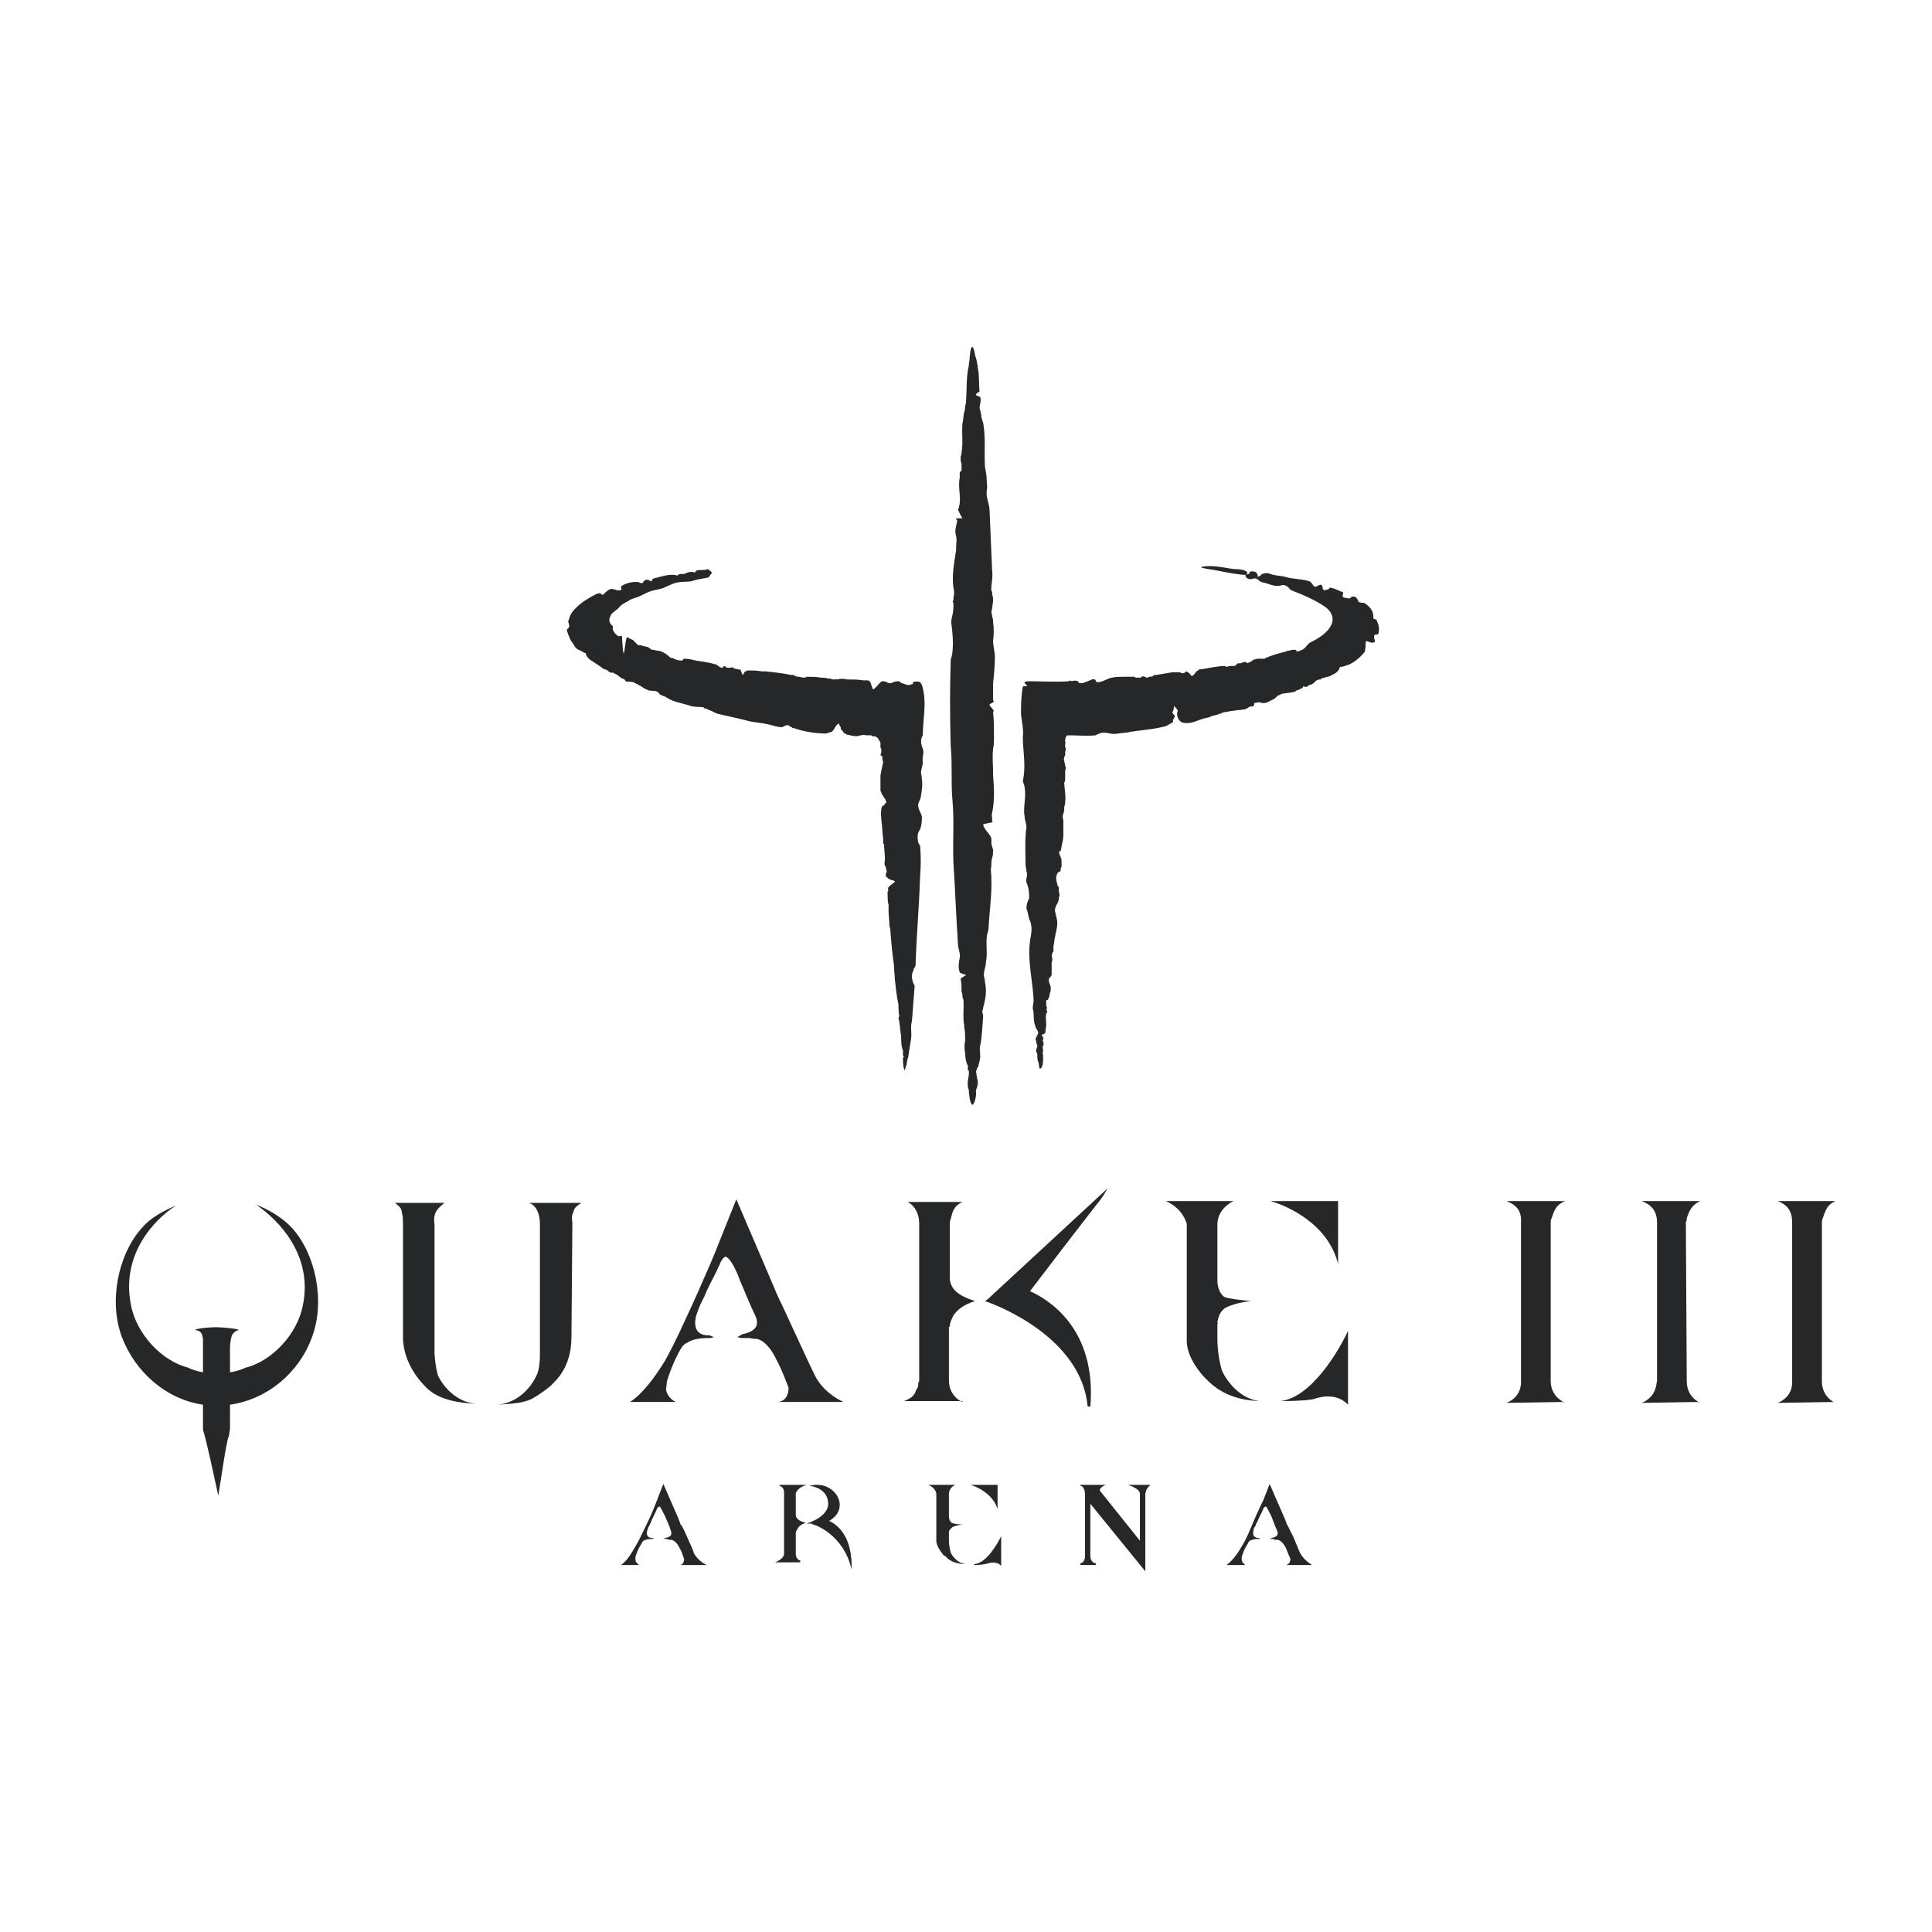 <?xml version="1.0" encoding="UTF-8" standalone="no"?>
<!-- Created by ERK -->

<svg
   version="1.1"
   id="Layer_1"
   x="0px"
   y="0px"
   viewBox="0 0 500 500"
   style="enable-background:new 0 0 500 500;"
   xml:space="preserve"
   sodipodi:docname="vitaquake3.svg"
   inkscape:version="1.4 (86a8ad7, 2024-10-11)"
   xmlns:inkscape="http://www.inkscape.org/namespaces/inkscape"
   xmlns:sodipodi="http://sodipodi.sourceforge.net/DTD/sodipodi-0.dtd"
   xmlns="http://www.w3.org/2000/svg"
   xmlns:svg="http://www.w3.org/2000/svg"><defs
   id="defs108" /><sodipodi:namedview
   id="namedview108"
   pagecolor="#ffffff"
   bordercolor="#000000"
   borderopacity="0.25"
   inkscape:showpageshadow="2"
   inkscape:pageopacity="0.0"
   inkscape:pagecheckerboard="true"
   inkscape:deskcolor="#d1d1d1"
   inkscape:zoom="3.698"
   inkscape:cx="250.40562"
   inkscape:cy="250"
   inkscape:window-width="3840"
   inkscape:window-height="2066"
   inkscape:window-x="-11"
   inkscape:window-y="-11"
   inkscape:window-maximized="1"
   inkscape:current-layer="Layer_1" />


<g
   id="g108"
   inkscape:label="QuakeIIIArena">
	<path
   style="fill-rule:evenodd;clip-rule:evenodd;fill:#262729;"
   d="M238.586,177.244c0,0,0-0.233-0.233-0.233   c0-0.233,0-0.233-0.233-0.465c-0.467-0.234-1.166-0.234-1.865,0c0,0,0,0.233,0,0.465c-0.7,0.233-1.399,0.466-2.099,0   c-0.233,0-0.7-0.233-0.932-0.233c-0.233-0.7-1.398-0.467-2.098-0.233c0,0-0.234,0-0.234,0.233c-0.233,0-0.7,0-0.932,0   c-0.467-0.233-0.933-0.467-1.399-0.467c-0.699-0.234-1.632,1.632-2.565,2.098c-0.233,0-0.7-2.098-0.933-2.098   c-0.233-0.234-0.466-0.234-0.7-0.234c-0.233,0-0.699,0-0.931,0c-1.4-0.233-2.799-0.233-4.198-0.233   c-0.932-0.233-1.864-0.233-2.565,0c-0.233,0-0.466-0.233-0.466,0l0,0c-0.233,0-0.466,0-0.7,0c-0.233,0-0.466-0.233-0.699-0.233   c-0.233,0-0.233,0-0.233,0c-0.233,0-0.233,0-0.233,0c-0.7-0.233-1.166-0.233-1.866-0.233c-1.166-0.233-2.565-0.233-3.73-0.233   c0,0-0.233,0-0.233,0.233c-0.467,0-0.933,0-1.633-0.233c-0.466,0-0.699,0-1.165-0.233c0,0-0.233-0.234-0.467-0.234   c0,0-0.233,0-0.465,0c-2.332-0.466-4.431-0.699-6.762-0.932c-0.234,0-0.467,0-0.931,0c-1.166-0.233-2.333-0.233-3.499-0.233   c-0.231,0-0.231,0-0.465,0.233c-0.467-0.233-0.7,0.932-0.933,0.932c-0.233-0.233-0.466-1.631-0.7-1.398c0,0,0,0-0.233,0   c-0.234,0-0.699-0.233-1.166-0.233c0,0-0.233,0-0.233-0.233c-0.233-0.234-0.699,0-0.932,0c-0.233,0-0.467,0-0.699,0   c-0.233,0-0.467-0.234-0.7-0.467c-0.233,0-0.233,0.233-0.466,0.233c0,0,0,0,0,0.234c-0.232,0-0.232,0-0.232,0   c-0.701,0-1.166-0.933-1.867-0.933c-1.631-0.466-3.263-0.7-4.895-0.933c-0.932-0.233-1.865-0.465-3.031-0.465   c-0.233,0-0.233,0.233-0.466,0.465c0,0,0,0-0.233,0c-0.7,0-1.633-0.233-2.332-0.699c-0.233,0-0.233,0-0.233,0s0,0-0.233,0l0,0   c-0.7-0.7-1.399-1.166-1.865-1.399c-0.466-0.233-0.931-0.467-1.632-0.467c-0.233,0-0.7-0.233-1.166-0.233c0,0,0,0-0.233,0   c-0.233-0.233-0.7-0.465-0.932-0.7c-0.466,0-0.699-0.233-1.166-0.233c-0.233,0-0.467-0.233-0.7-0.233c-0.233,0-0.466,0-0.699,0l0,0   c-0.467-0.466-0.933-0.933-1.399-1.399c-0.7-0.233-0.934-0.466-1.399-0.699c-0.466,0-0.7,4.197-0.933,4.197   c-0.232,0-0.466-4.43-0.466-4.43c-0.467-0.234-0.467,0-0.7,0c-0.233,0-0.233,0-0.233,0c-0.933-0.699-1.632-1.398-1.399-2.565   c-1.399-1.166-0.933-2.098-0.466-3.03c0.233-0.468,1.398-1.166,1.865-1.632c0.7-0.932,1.632-1.399,2.565-1.865   c0.466-0.466,1.398-0.7,2.098-0.933c1.399-0.466,2.332-1.166,3.73-1.632c1.399-0.466,2.798-0.466,3.964-1.166   c0.466-0.233,1.166-0.466,1.632-0.699c1.632-0.7,3.263-0.466,4.896-0.7c1.399-0.466,2.798-0.699,4.197-0.933   c0.233,0,0.699-0.466,0.699-0.699c0.233-0.233,0.7-0.7,0.233-0.7c0.233-0.233-0.468-0.467-0.468-0.467   c0-0.233-0.465-0.466-0.698-0.233c-0.933,0.233-1.866,0-2.565,0.233c-0.233,0.233-0.467,0.7-0.7,0.467   c-0.933-0.233-1.632,0-2.565,0.466c-0.466,0-1.166-0.233-1.865,0.466c0,0-0.233-0.233-0.467-0.233   c-1.865-0.233-3.73,0.466-5.595,0.932c-0.233,0-0.466,0.933-0.7,0.699c-0.932-0.699-1.632-0.466-2.098,0.467   c-0.233,0-0.233,0-0.233,0h-0.233c-0.233,0-0.466-0.233-0.466-0.233c-1.632-0.233-3.264,0.233-4.43,0.932   c-0.467,0.233,0,0.933-0.233,1.166c-0.467,0-0.7,0-1.166,0c-0.233-0.233-0.466-0.233-0.7-0.233   c-0.932-0.467-1.865,0.466-2.797,1.399c0,0,0,0-0.233,0c-0.233-0.467-0.932-0.467-1.399-0.233   c-2.331,1.165-4.663,2.564-6.294,4.662c-0.468,0.7-0.701,1.166-0.934,2.099c-0.466,0.466,0.466,1.4,0,1.865   c0,0.234-0.233,0.467-0.466,0.467c0,0.932,0.466,1.631,0.699,2.331c0.233,0.699,0.701,1.166,1.166,1.865   c0.232,0.7,0.931,1.166,1.632,1.398c0.466,0.233,0.7,0.467,1.399,0.7c0,0.233,0,0.466,0.234,0.699   c0.466,0.933,1.632,1.399,2.564,2.099c0.699,0.466,1.166,0.699,1.632,1.166c0.466,0.233,0.933,0.233,1.166,0.465   c0.233,0.233,0.466,0.467,0.7,0.467c0.233,0.233,0.466,0.233,0.466,0c0.466,0.233,0.933,0.466,1.399,0.699l0,0   c0.466,0.468,1.166,0.934,1.865,1.166c0,0.233,0.233,0.233,0.233,0.466c0.7,0.234,1.166,0,1.865,0.234h0.233   c0.233,0.233,0.7,0.465,0.933,0.465c0.233,0.233,0.7,0.466,1.166,0.7c0.233,0.233,0.7,0.466,1.166,0.698c0,0,0.233,0,0.466,0.233   c0.699,0.233,1.864,0,2.565,0.467l0,0c0.232,0.233,0.467,0.699,0.698,0.699c0.467,0.233,0.932,0.467,1.166,0.467   c1.866,1.399,4.198,1.633,6.295,2.331c1.166,0.467,2.565,0.233,3.73,0.467c0,0.234,0,0.234,0,0.234   c0.467,0,0.934,0.232,1.398,0.465c0.701,0.233,1.399,0.7,2.1,0.933c2.797,0.7,5.361,1.166,7.926,1.864   c1.866,0.468,3.499,0.468,5.363,0.933c1.166,0.233,2.099,0.7,3.498,0.7c0.466-0.233,1.166-0.7,1.632-0.467   c0.233,0.233,0.467,0.233,0.7,0.467c0.233,0,0.233,0,0.233,0.233c0.233,0,0.233,0,0.466,0c2.565,0.933,5.596,1.399,8.393,1.399   c0.467-0.233,0.933-0.233,1.399-0.466c0.7-0.466,0.932-1.866,1.865-2.099l0.233,0.7c0.232,0.233,0.232,0.233,0.232,0.466   c0,0.233,0,0.467,0.234,0.467c0.233,0.233,0.466,0.7,0.7,0.932h0.233l0.233,0.233c0.933,0.233,1.865,0.467,2.798,0.467   c0.932-0.233,1.632-0.467,2.331-0.233c0.466,0,0.932,0,1.399,0c0,0.233,0.233,0.233,0.233,0.233c0.467,0,0.933,0,1.399,0.466   c0.233,0.466,0.466,0.699,0.7,1.166c0,0.465,0,0.932,0,1.166c0,0.233,0.233,0.465,0.233,0.699c0,0.233,0,0.233,0,0.467   c0,0.466-0.233,0.7-0.233,0.932c0.233,0.233,0.233,0.233,0.466,0.233c0,0.467,0,0.933,0.233,1.632   c-0.233,0.699-0.233,1.399-0.466,2.098l0,0c0,0.466-0.233,0.932-0.233,1.398c0,1.4,0,2.565,0,3.964l0.233,0.233v0.233   c0,0.233,0.233,0.465,0.233,0.465c0.233,0.234,0.233,0.467,0.466,0.7c0,0,0,0.233,0.233,0.233c0,0.233,0.233,0.467,0.233,0.7   c0.233,0.233,0,0.467,0,0.467c-0.233,0.233-0.467,0.466-0.467,0.7c0,0,0,0-0.233,0c-0.233,0-0.233,0.233-0.466,0.699   c0,0.233,0,0.467,0,0.467c-0.233,0.932,0,1.63,0,2.565c0.233,1.632,0.233,3.264,0.466,4.896c0,0.466,0,0.933,0,1.166   c0.233,0.233,0.233,0.233,0.233,0.233c0,1.166,0.233,2.565,0.233,3.73c0,0.699-0.233,1.166,0,1.865l0.233,0.233   c0,0.466,0.233,0.932,0.233,1.399c-0.233,0.233-0.233,0.233-0.233,0.466c0,0.233,0,0.466,0,0.699c0.233,0,0.233,0.233,0.466,0.233   c0,0.467,1.632,0.7,1.865,0.933c0,0.466-1.632,1.166-1.632,1.632h-0.233c0.466,0.699-0.233,1.166,0,1.632c0,0,0,0,0,0.234   c0,0,0,0.233,0,0.466c0,0.699,0,1.399,0.233,2.098c0,0.467,0,0.932,0,1.399c0,1.398,0.233,2.798,0.233,4.197   c0.233,0.465,0.233,0.699,0.233,1.166c0.233,2.798,0.466,5.828,0.932,8.86c0,1.399,0.233,2.565,0.233,3.73l0,0   c0.234,2.098,0.466,4.428,0.933,6.528c0,0.932,0,2.098,0.233,3.03c-0.233,0.234-0.233,0.467-0.233,0.701   c0.233,0.231,0.233,0.698,0.233,0.931c0.233,1.166,0.233,2.331,0.467,3.497c0,1.398,0,2.565,0.466,3.731c0,0.233,0,0.466,0,0.466   c0,0.466,0,0.699,0,0.932c0.233,0,0.233,0,0.233,0.233l-0.233,0.233c0,0.699,0,2.565,0.466,3.264c0,0.233,0.233-1.166,0.466-1.399   c0-0.466,0.233-1.166,0.233-1.632c0.233-0.233,0.233-0.466,0.233-0.7c0.233-1.398,0.467-3.031,0.7-4.428   c0.233-1.633-0.233-3.032,0.233-4.664c0.233-3.264,0.466-6.062,0.7-9.093c-0.7-1.165-0.932-2.564-0.466-3.731l0,0   c0.233-0.232,0.233-0.465,0.233-0.699c0.233-0.233,0.467-0.699,0.467-0.932c0.233-7.694,0.932-15.155,1.166-22.849   c0.233-2.798,0.233-5.363,0-8.161c0,0-0.233,0-0.233-0.233c0-0.233-0.233-0.233-0.233-0.466c-0.233-0.933-0.233-1.866,0-2.565   c0.233-0.466,0.7-1.166,0.7-1.632c0.233-0.933,0.233-1.632,0.233-2.566c-0.233-0.931-1.166-2.097-0.933-3.263   c0.233-0.699,0.7-1.399,0.7-2.098c0.233-1.399,0.466-2.798,0.233-4.196c0-0.7-0.233-1.4-0.233-2.099   c0.233-0.933,0.466-1.633,0.466-2.564c-0.233-1.166,0.467-2.332,0-3.266c-0.466-1.165-0.7-2.33,0-3.496   C238.819,186.103,239.985,181.674,238.586,177.244L238.586,177.244z"
   id="path92"
   inkscape:label="logo1" />
	<path
   style="fill-rule:evenodd;clip-rule:evenodd;fill:#262729;"
   d="M257.005,177.011c0.233-2.332,0.467-4.663,0.467-6.995   c0-1.399-0.467-2.798-0.467-4.197c0.233-1.631,0.233-3.263,0-4.896v-0.233v-0.233c0-0.233-0.233-0.699-0.233-1.166   c-0.233-0.466-0.233-1.166,0-1.865c0-0.466,0.233-1.399,0.233-2.099c0-0.466,0-0.932-0.233-1.398c0-0.233,0-0.467,0-0.7   c0-0.233-0.233-0.233-0.233-0.466c0,0,0,0,0-0.233c0-1.632,0.467-3.032,0.233-4.663c-0.233-5.596-0.465-10.958-0.699-16.32   c-0.234-1.633-0.934-3.032-0.7-4.662c0.233-0.934,0-1.633,0-2.333c0-1.398-0.233-2.565-0.465-3.73   c-0.233-3.964,0.232-7.461-0.467-11.424c-0.233-0.465-0.233-0.932-0.467-1.399c0-0.932-0.232-1.631-0.465-2.332   c0-0.931,0.465-1.864,0.233-2.797c0-0.233-1.166-0.465-1.166-0.699c0-0.467,0.933-0.7,0.933-0.932   c-0.233-1.866,0-3.964-0.467-6.062c0-0.233,0-0.233,0-0.466c-0.234-0.7-0.234-1.399-0.466-2.098   c-0.231-0.234-0.465-2.799-0.933-2.799c-0.465-0.233-0.7,2.565-0.7,2.799c0,0.699-0.233,1.398-0.233,2.098   c-0.699,3.031-0.467,6.062-0.699,9.093c0,0.465,0,0.699-0.232,1.166c0,0.465,0,1.166-0.234,1.632   c-0.234,0.933-0.234,2.099-0.467,3.031c-0.233,2.565,0.233,4.896-0.233,7.461c0,0.233,0,0.233,0,0.233   c0,0.467-0.233,0.7-0.233,0.932c0,0.7,0,1.166,0.233,1.866c0,0.699,0,1.166,0,1.632c-0.233,0.232-0.233,0.232-0.466,0.465   c0,0.233,0,0.467,0,0.933c0,0,0,0.233,0,0.467c-0.467,2.33,0.233,4.43,0,6.528c0,0.466-0.233,0.933-0.233,1.399   c-0.233,0-0.233,0.233-0.233,0.233c0,0.233,0.933,2.098,1.166,2.331h-1.166c0,0.233-0.466,0-0.466,0   c0,0.699,0.466,0.466,0.233,0.932c-0.233,1.165-0.699,2.331-0.233,3.73c0.233,0.933,0,1.865,0,2.798l0,0c0,0.233,0,0.466,0,0.699   c-0.466,3.265-1.166,6.529-0.7,9.792c0.234,0.933,0.234,1.866,0,2.565c0,0.233,0,0.467,0,0.699c-0.233,0.233-0.233,0.466,0,0.7   c0,1.166,0,2.099-0.233,3.031c-0.233,0.932-0.465,1.864-0.233,2.798c0.233,2.098,0.466,4.196,0.233,6.527   c0,0.7-0.233,1.632-0.465,2.332c-0.233,7.461-0.233,14.922,0,22.382c0.465,4.662,0,9.559,0.465,14.222   c0.467,5.363,0,10.725,0.233,16.088c0.467,6.994,0.7,13.989,1.166,20.75c0,1.4,0.7,2.565,0.467,3.73   c-0.233,1.166-0.467,2.565,0,3.73c0,0.233,0.699,0.233,0.699,0.467c0,0,0.701,0,0.933,0.233l-1.398,0.933   c0.233,1.165,0.233,2.33,0.233,3.264c0,0.233,0.233,0.7,0.233,0.933c0,0.465,0,0.933,0.233,1.166   c0.234,2.331-0.233,4.429,0.234,6.761c0,0.233,0,0.466,0,0.466c0.234,1.166,0.234,2.331,0.234,3.498   c-0.234,0.932-0.234,2.098,0,3.264c0,1.166,0.232,2.331,0.698,3.263c0,0.467,0,0.699,0,1.166c0.233,0,0.233,0,0.233,0   c0.233,1.398-0.467,2.565-0.233,3.963c0,0.233,0,0.7,0.233,0.933c0,0.7,0.233,3.73,0.932,3.964   c0.468,0.233,1.166-2.565,0.933-3.264c0,0,0-0.233,0-0.466c0.466-1.166,0.7-2.099,0.233-3.264c0-0.233,0-0.699-0.233-0.933   c0.233,0,0.233,0,0.233-0.233c-0.233,0-0.233,0-0.233,0c0-0.233,0-0.699,0.233-0.932v-0.233c0-0.233,0-0.233,0.234-0.233   c0.233-0.467,0.233-1.166,0.467-1.632c0-0.233,0-0.233,0-0.233c0.465-1.399-0.233-2.798,0.233-4.197   c0.465-2.565,0.465-4.663,0.699-7.228c0-0.465-0.233-0.932-0.233-1.398l0,0c0.233-0.466,0.233-0.699,0.233-0.933   c0.699-2.33,0.932-4.429,0.467-6.528c0-0.931-0.467-1.631-0.233-2.332c0-0.931,0.465-1.632,0.465-2.797   c0.467-2.098,0-4.195,0.233-6.528c0-0.699,0.466-1.631,0.466-2.331c0.234-4.662,0.933-8.86,0.7-13.522c0-0.7-0.232-1.632,0-2.331   c0-0.7,0-1.632,0.233-2.332c0.233-0.7,0.233-1.398,0.233-2.099c-0.233-0.698-0.467-1.398-0.467-2.098   c0.467-1.633-1.864-2.798-2.098-4.43c0-0.233,2.565-0.467,2.565-0.7c0,0,0,0-0.233,0c0-0.233,0-0.466,0-0.699   c0-0.466-0.233-1.166,0-1.632c0.7-3.498,0.467-6.528,0.233-9.793c0-0.233,0-0.233,0-0.233c0-0.233,0-0.233,0-0.466   c0-1.865-0.233-3.963,0-6.063c0.233-0.931,0.233-2.097,0.233-3.029c0-2.099,0-4.431-0.233-6.528c0.233-0.233,0.233-0.467,0-0.467   c0-0.465-0.932-0.932-0.932-1.399c0-0.233,1.399-0.699,1.166-0.932c-0.233,0-0.233-0.233-0.233-0.233   C257.005,179.809,257.005,178.41,257.005,177.011L257.005,177.011z"
   id="path93"
   inkscape:label="logo2" />
	<path
   style="fill-rule:evenodd;clip-rule:evenodd;fill:#262729;"
   d="M356.327,160.691c0-0.467-0.933-0.467-0.933-0.699   c0.233-1.865-0.932-3.031-2.33-3.964c-0.468,0-0.933,0-1.4-0.233c-0.233-0.233-0.233-0.699-0.699-1.166   c-0.7-0.466-1.166-0.233-1.632,0.233c-0.233,0-0.467,0-0.467,0c-0.699-0.233-1.399,0-1.399-0.699c-0.233,0,0.467-0.7,0-0.933   c-0.699-0.233-1.631-0.699-2.33-0.932c-0.467,0-0.933-0.466-1.166,0l-0.233,0.233c-0.233,0-0.699,0.233-1.166,0.233   c0-0.233,0-0.233-0.233-0.233c0-0.7-0.233-1.399-0.699-1.166c-0.467,0-0.7,0.466-1.166,0.466h-0.233   c-0.699-0.466-0.699-1.166-1.4-1.399c-2.097-0.699-4.197-0.466-6.294-1.166c-0.932-0.233-1.864-0.233-2.798-0.466   c-0.465,0-0.699-0.233-0.933-0.233c-0.931-0.466-1.864-0.233-2.564,0.233v0.233c-0.233,0-0.699,0.233-0.932,0.233l0,0   c0.465-0.233,0-0.699-0.234-1.166c-0.466-0.233-0.931-0.233-1.398-0.233c-0.233,0.233-0.467,0.466-0.467,0.7c0,0-0.232,0-0.465,0   c-0.233,0.233-0.467,0.233-0.467,0.466c0.233,0.466,0.467,0.7,0.7,0.7c0.699,0.467,1.398-0.233,2.097,0   c0.468,0.233,0.933,0.699,1.401,0.933c1.632,0.233,3.029,1.166,4.428,0.932c0.7,0,1.166-0.466,1.866,0   c0.699,0.233,0.932,0.933,1.399,1.166c3.031,1.166,5.827,2.332,8.626,4.197c1.399,0.932,2.564,2.564,1.865,4.43   c-0.933,2.331-3.264,3.73-5.596,4.896c-0.466,0.233-0.931,0.932-1.398,1.4c-0.466,0.465-1.166,0.698-1.865,0.931h-0.233   c0-0.233-0.233-0.466-0.467-0.466c-0.468,0-0.932,0-1.399,0.233c-0.233,0-0.699,0-0.932,0.233c-1.866,0.467-3.73,0.933-5.597,1.866   c-0.232,0-0.465,0-0.697,0c-0.234,0-0.701,0-0.933,0c-0.468,0-0.7,0.233-1.166,0.233c-0.466,0.466-0.933,0.7-1.632,0.933l0,0   c0-0.233-0.233-0.233-0.233-0.233c-0.467-0.233-0.932,0-1.399,0.233c-0.233,0-0.466,0-0.699,0c-0.467,0.233-0.7,0.699-0.934,0.699   c-0.465,0-0.698,0-0.932,0l0,0c-0.466,0-0.932,0.233-1.399,0.233v-0.233c-2.33,0-4.663,0.7-6.994,0.933c0,0,0,0,0,0.233   c-0.7,0-0.933,1.166-1.633,1.4c-0.233,0.233-0.699-0.933-0.932-0.7c0-0.233-0.233-0.233-0.233-0.233   c-0.233-0.467-0.7,0-0.933,0.233l0,0c-0.233,0-0.466,0-0.7,0c-0.233-0.233-0.466-0.233-0.699-0.233c-0.233,0-0.467,0-0.7,0   c-0.233,0-0.699,0-0.932,0c-1.399,0.233-2.797,0.466-4.196,0.699c-0.233,0-0.233,0-0.467,0c-0.233,0-0.233,0.234-0.233,0.234   c-0.467,0.233-0.7,0.233-1.166,0.233c-0.233,0.233-0.467,0.233-0.7,0.233c-0.233-0.233-0.699-0.466-1.166-0.233   c-0.233,0-0.233,0.233-0.233,0.233c-0.466,0-0.699,0-1.166,0h-0.233l-0.233-0.233c-0.699,0-1.165,0-1.632,0c-0.233,0-0.7,0-1.166,0   c-0.933,0-2.098,0-3.031,0.233c-1.399,0.233-2.332,1.166-3.73,1.166c-0.233,0-0.233,0-0.467-0.234c0-0.234,0-0.234-0.233-0.466   c-0.699-0.233-1.166,0.233-1.864,0.466c-0.467,0.234-0.933,0.234-1.166,0.467c-0.467,0-0.7,0-1.166,0c0-0.233,0-0.467-0.233-0.467   c-0.467-0.234-0.933-0.234-1.633,0c-0.233-0.234-0.465-0.234-0.699,0c-3.498,0.234-6.761,0-10.258,0l0,0   c-0.466,0-0.7,0-1.166,0.234c-0.233,0.233,0.7,0.931,0.7,0.931c-0.234,0.234-1.166,0-1.166,0.234   c-0.467,2.564-0.467,4.895-0.467,7.226c0.233,1.867,0.7,3.965,0.467,5.83c0,3.263,0.699,6.528,0.233,10.024   c0,0.468-0.233,0.934-0.233,1.4c0.233,0.699,0.467,1.166,0.467,1.632c0.465,2.565-0.467,5.129,0,7.459   c0,0.934,0.465,1.867,0.465,2.8c-0.465,3.263-0.233,6.528-0.233,9.791c0,0.467,0.233,0.933,0.233,1.632   c0.468,0.932-0.233,1.865,0,2.798c0,0.233,0.234,0.465,0.234,0.699c0.466,1.166,0.466,2.331,0.466,3.497   c-0.466,0.934-0.7,1.633-0.7,2.565c0.468,1.166,0.468,2.332,0.933,3.265c0.466,1.166,0.466,2.565,0.233,3.73   c0,0.465-0.233,0.932-0.233,1.399c-0.699,5.362,0.699,10.258,0.932,15.388c0,0.465-0.233,1.398-0.233,2.098   c0.467,1.632,0,3.03,0.699,4.663c0,0.233,0.233,0.7,0.467,0.933c0,0.233,0.233,0.466,0.233,0.466c0,0.233,0,0.467,0,0.467   c-0.233,0.233-0.233,0.699-0.467,0.932c-0.233,0.233-0.233,0.699,0,1.165c0,0.234,0,0.468,0.233,0.934c0,0,0,0,0,0.233   c0,0.467-0.467,0.933-0.233,1.399c0,0.233,0,0.233,0.233,0.467c0,0.466,0,1.865,0.233,2.098c0.233,0.467,0.233,1.865,0.466,1.865   c0.933,0,0.933-3.264,0.699-4.196c0.234-0.466,0-0.933,0-1.632c0.234,0,0.234-0.233,0.234-0.466c0-0.466,0-0.7-0.234-0.932   c0-0.233,0.234-0.465,0.234-0.7c-0.234-0.233-0.467-0.699-0.467-0.933c0.233,0,0.233,0,0.467,0c0-0.233,0.465-0.233,0.465-0.466   c0-0.699,0.234-1.399,0.234-2.098c0-0.933-0.234-1.865,0-2.798c0,0,0.233-0.233,0.233-0.467c0-0.233,0-0.467-0.233-0.467   c0.233-0.465,0.233-0.699,0-1.165c0-0.466,0-0.933,0-1.398l0,0c0.233,0,0.467,0,0.467-0.233c0.233-0.467,0.466-0.933,0.466-1.632   c0.233-0.233,0.233-0.699,0.233-1.399c0-0.699-0.699-1.399-0.465-2.33c0.233-0.233,0.465-0.467,0.699-0.933c0-0.468,0-0.7,0-1.166   c0-0.233,0-0.7,0-0.934c0-0.465,0-0.699,0-1.166c0.233-0.465,0.233-0.932,0-1.631c0-0.233,0.233-0.7,0.233-0.934l0.233-0.232   c0-0.467,0-0.699,0-1.167c0-0.465,0.233-1.166,0.233-1.631c0,0,0,0,0-0.233c0.233-0.7,0.233-1.399,0.466-2.098   c0-0.467,0.234-0.934,0.234-1.399c0.233-1.399-0.234-2.332-0.467-3.73c-0.233-0.467,0-0.934,0.233-1.632l0,0   c0.467-0.699,0.7-1.399,0.7-1.866v-0.233c0.233-0.466,0.233-0.933,0-1.398c0-0.467,0-0.934,0-1.166c0-0.233,0-0.233-0.233-0.233   c-0.233-0.933-0.467-1.632-0.467-2.332c0-0.466,0.234-0.932,0.467-1.398c0.233,0,0.699-0.233,0.699-0.467   c0-0.466,0-0.7,0.233-0.932v-0.233c0-0.233,0-0.467,0-0.699c0-0.7,0-1.166-0.233-1.632l0,0c-0.233-0.234-0.233-0.467-0.233-0.7   c-0.233-0.233-0.233-0.466,0-0.933l0.233,0.233c0-0.467,0.233-0.933,0.233-1.399c0.233-0.932,0.467-1.865,0.467-2.798   c0-1.398,0-2.565,0-3.963c-0.233-0.466-0.233-1.166,0-1.632c0.233-0.7,0.233-1.166,0.233-1.865c0.233-0.466,0.233-0.7,0.233-1.166   c0.233-1.866-0.233-3.498-0.233-5.129c0.233-0.233,0.233-0.466,0.233-0.699c0-0.934,0-1.632,0-2.332l0,0   c0.233-0.467,0.233-0.932,0-1.166c0-0.466-0.233-0.932-0.233-1.398c-0.233-0.467,0-0.932,0.233-1.399c0-0.466,0-0.699,0-0.932   c0.233-0.467,0.233-0.701,0-1.166l0,0c0-0.233,0-0.467,0-0.933c0,0,0.233-0.233,0-0.466V191.7c0-0.233,0-0.699,0.233-0.932   c0-0.467,0.467-0.467,0.7-0.467c2.332,0,4.43,0.233,6.994,0c0.234-0.233,0.467-0.233,0.933-0.466c1.632-0.7,3.031,0.466,4.663,0   c0.699,0,1.632-0.233,2.331-0.233c3.496-0.7,6.528-0.7,10.024-1.632c0.234,0,0.234,0,0.467-0.233l0,0c0,0,0,0,0.233,0l0.233-0.233   c0.468-0.233,0.933-0.465,1.166-0.699c0-0.234-0.233-0.467,0-0.467c0-0.233,0-0.233,0.233-0.466c0-0.233,0-0.233,0.233-0.466   c0-0.233-0.699-0.7-0.699-1.166c0.233,0,0.466-1.166,0.466-1.632c0,0.233,0.933,0.932,0.933,1.399   c-0.233,0.467-0.233,1.166,0,1.632c0.233,0.931,1.166,1.399,1.399,1.399c2.098,0.465,3.731-0.7,5.595-1.166   c0.466,0,0.699-0.233,1.165-0.233c0.7-0.467,1.4-0.467,2.099-0.701c0.233,0,0.466-0.232,0.466-0.232c0.233,0,0.233,0,0.233,0   c0.233,0,0.233,0,0.467-0.233c0.699-0.233,1.399-0.233,2.331-0.467c0,0,0,0,0.234,0l0,0c1.165-0.233,2.33-0.233,3.496-0.467   c0.467-0.232,0.932-0.465,1.166-0.699c0.233,0,0.467,0,0.7,0c0.233,0,0.465-0.467,0.465-0.699c0,0,0,0,0-0.233   c0.233,0,0.233,0,0.466,0c0.7-0.467,1.401,0.233,2.332,0c0.467,0,1.166-0.467,1.632-0.7c0.699-0.233,1.166-0.698,1.633-1.166   c0.465-0.233,0.699-0.233,0.932-0.466c1.166-0.233,2.098-0.233,3.029-0.466c0.468,0,0.701-0.233,0.934-0.467   c0.465,0,0.699-0.233,1.166-0.465c0.233,0,0.466-0.233,0.466-0.466c0.233-0.234,0.699,0.233,0.934,0   c0.232,0,0.465-0.234,0.697-0.468c0.701,0,1.166-0.465,1.867-1.166c0.233,0,0.465-0.233,0.699-0.233c0.233,0,0.233,0,0.467,0   c0-0.233,0-0.233,0-0.233c0.932-0.233,1.632-0.466,2.565-0.7c0-0.234,0.233-0.234,0.233-0.234c0.699-0.233,1.399-0.699,1.866-1.398   c0-0.233,0.233-0.466,0.233-0.7c0,0,0,0,0.233,0c0.465,0,1.166-0.233,1.632-0.467c0.233,0,0.233,0,0.233,0   c1.632-0.699,3.032-1.864,4.198-3.263c0.233-0.233,0.233-0.467,0.233-0.7c0-0.233,0-0.233,0-0.233c0.233-0.233,0-1.632,0.233-1.866   c0-0.466,1.166,0.467,1.865,0.233c0.933,0,0-1.166,0.233-1.632c0-0.465,0.467-0.465,0.932-0.465   c0.233-0.233,0.233-0.467,0.233-0.467C357.026,162.557,356.793,161.624,356.327,160.691L356.327,160.691z M333.478,150.2h0.233   H333.478L333.478,150.2z"
   id="path94"
   inkscape:label="logo3" />
	<path
   style="fill-rule:evenodd;clip-rule:evenodd;fill:#262729;"
   d="M312.028,147.168c3.498,0.466,6.763,1.399,10.259,1.632   c0.467,0,0.7-0.933,0.233-0.933c-1.166-0.7-2.565-0.466-3.964-0.7c-2.798-0.466-5.129-0.932-7.695-0.466   C311.096,147.168,311.562,146.935,312.028,147.168L312.028,147.168z"
   id="path95"
   inkscape:label="logo4" />
	<path
   style="fill-rule:evenodd;clip-rule:evenodd;fill:#262729;"
   d="M59.527,363.531v6.295c0,0.233-0.233,0.934-0.233,1.632   c-0.233,0.699-0.467,1.166-0.467,1.632c-0.465,1.864-0.932,5.129-2.331,13.989c-3.264-15.155-3.731-16.32-3.964-17.021v-6.528   c-9.558-1.399-17.486-8.393-20.983-17.486c-3.498-9.326-0.933-21.45,5.129-28.211c2.331-2.799,6.062-4.664,8.86-5.83   c-5.83,3.73-14.223,12.823-11.658,25.647c1.399,7.694,8.161,14.688,14.921,16.321c0.233,0.233,2.099,0.932,3.73,1.166v-6.529   c0-0.932,0-1.864,0-2.098c-0.232-1.399-0.465-2.099-2.098-2.331c0.7-0.466,4.197-0.699,5.363-0.699   c1.166,0,4.896,0.233,6.062,0.699c-1.632,0.466-1.864,1.399-2.098,2.331c0,0.233-0.233,1.165-0.233,2.332v6.295   c2.098-0.233,3.964-1.166,3.964-1.166c6.762-1.633,13.522-8.627,14.921-16.321c2.565-12.823-6.295-21.916-12.123-25.88   c3.029,1.166,6.76,3.264,9.325,6.063c6.062,6.76,8.627,18.885,5.129,28.211C77.479,355.138,69.318,362.132,59.527,363.531   L59.527,363.531z"
   id="path96"
   inkscape:label="Q" />
	<path
   style="fill-rule:evenodd;clip-rule:evenodd;fill:#262729;"
   d="M148.125,314.336c-0.234,0.699,0,1.632,0,2.333v0.233l0,0   l-0.234,29.144c0,4.196-1.166,7.227-2.565,9.326c-0.699,1.166-1.865,2.332-2.798,3.264c-1.399,1.166-3.031,2.331-4.663,3.264   c-2.099,1.166-5.13,1.398-9.092,1.632l0,0c7.226-0.699,10.025-7.461,10.025-7.461c0.933-1.632,0.933-5.129,0.933-5.129v-34.039   c0-3.498-1.399-5.13-2.798-5.595h13.522C148.357,312.705,148.823,312.705,148.125,314.336L148.125,314.336z M109.888,358.635   c-0.233-0.233-5.596-5.363-5.596-12.59v-29.144v-0.233c0-0.7,0-1.866-0.233-2.565c-0.233-1.166,0-1.399-1.865-2.797h12.823   c-1.632,1.398-3.031,2.331-2.565,5.595v33.34c0,0.233,0.233,3.731,0.932,5.829c0,0,3.031,6.762,10.025,7.227h0.233   C115.25,363.065,111.752,360.733,109.888,358.635L109.888,358.635z"
   id="path97"
   inkscape:label="U" />
	<path
   style="fill-rule:evenodd;clip-rule:evenodd;fill:#262729;"
   d="M201.514,362.832h-0.233c2.798-0.233,2.798-3.265,2.798-3.73   c-0.699-1.632-1.632-4.431-3.03-6.995c-1.166-2.565-3.031-5.129-5.129-5.595c-0.233,0-1.166,0-1.866-0.233   c-0.698,0-1.632,0-1.632,0c-0.465,0-0.699,0-0.699,0c-0.7-0.233-0.7-0.233-0.932-0.233c0,0,0.932-0.466,1.166-0.699   c2.098-0.466,5.13-1.398,3.497-4.896c-1.166-2.332-2.565-5.829-3.964-9.093c-1.166-3.264-2.565-5.595-3.496-6.062   c-0.234-0.233-0.934,0.233-1.4,1.166c-0.233,0.466-0.7,1.632-1.166,2.565c-1.165,2.331-2.564,4.896-3.031,6.295   c-0.233,0.466-0.699,1.399-1.167,2.331c-0.465,1.166-0.931,2.331-1.164,3.263c-0.466,2.332,0,4.664,3.264,4.664   c0.699,0,0.699,0.233,1.399,0.466c-0.7,0.233-0.7,0.233-1.399,0.233c-2.565,0-4.43,0.466-5.362,1.165   c-0.7,0.233-1.166,0.7-1.632,1.399c0,0-2.099,3.263-3.731,8.626l-0.233,2.098c0.233,1.866,1.865,3.032,2.565,3.265h-11.89   c3.264-2.099,6.528-6.528,9.092-10.726c2.565-4.663,4.43-8.86,4.43-8.86c3.73-7.927,5.595-12.357,5.595-12.357   c2.332-5.129,4.198-10.026,4.198-10.026l4.196-10.491l9.792,22.848c0.7,1.865,1.399,3.031,1.399,3.263   c0.233,0.234,1.865,3.965,3.73,7.928c1.866,3.964,3.964,8.627,5.129,10.958c1.865,4.196,5.596,6.528,7.694,7.461H201.514   L201.514,362.832z"
   id="path98"
   inkscape:label="A" />
	<path
   style="fill-rule:evenodd;clip-rule:evenodd;fill:#262729;"
   d="M283.584,312.004c-5.595,7.228-11.191,14.456-17.02,22.15   c4.663,2.098,17.253,9.559,15.621,29.843h-0.699c-1.632-17.719-23.081-26.113-26.579-27.278l0.699-0.467l31.01-28.677   C285.216,310.14,284.517,310.84,283.584,312.004L283.584,312.004z M246.746,340.449c-0.466,0.932-0.932,1.865-0.932,2.797   c-0.233,0.233-0.233,0.233-0.233,0.233v13.756c0,3.73,2.798,5.363,3.497,5.596v-0.233h-15.155c2.565-0.932,2.798-1.865,3.264-3.032   c0.466-0.465,0.466-1.166,0.466-1.632c0.233-0.466,0.233-0.466,0.233-0.699v-40.567c0-3.731-2.331-5.362-3.031-5.596h14.222   c-2.098,0.932-2.565,2.331-3.03,4.43c-0.233,0.466-0.233,0.699-0.233,0.933v14.222c0,3.73,3.73,5.129,6.53,6.062   C249.311,337.651,247.678,339.05,246.746,340.449L246.746,340.449z"
   id="path99"
   inkscape:label="K" />
	<path
   style="fill-rule:evenodd;clip-rule:evenodd;fill:#262729;"
   d="M328.814,310.84h17.487v16.319   C343.736,316.669,333.012,312.004,328.814,310.84L328.814,310.84z M340.473,361.899c-0.233,0.233-2.798,0.699-9.093,0.699l0,0   c8.161-0.932,15.388-13.523,17.486-18.186v19.118C345.602,360.034,340.706,361.899,340.473,361.899L340.473,361.899z    M312.495,357.236c0,0-0.467-0.467-0.933-0.932c-2.331-2.565-4.43-6.062-4.43-9.326v-30.309c-0.233-0.467-0.932-3.731-5.362-5.829   h17.486c-1.632,0.699-4.196,2.797-4.196,6.062v14.455c0,2.798,1.399,3.964,1.632,4.197c0.699,0.466,4.43,0.931,6.994,1.166   c-4.43,0.466-6.994,1.865-6.994,2.098c-0.933,0.7-1.398,2.098-1.632,3.264c0,0.466,0.233,0.466,0.233,0.466h-0.233v4.43   c0,0,0,3.73,1.166,7.694c0.233,0.699,3.497,7.228,9.792,7.927l0,0C318.323,362.365,314.36,359.102,312.495,357.236L312.495,357.236   z"
   id="path100"
   inkscape:label="E" />
	<path
   style="fill-rule:evenodd;clip-rule:evenodd;fill:#262729;"
   d="M404.355,362.832l-14.455,0.233   c3.963-1.632,3.731-5.129,3.731-5.595v-41.034c0.232-3.265-1.399-4.664-3.731-5.595h15.155c-2.333,0.931-2.798,2.33-3.498,4.43   c-0.233,0.465-0.233,0.699-0.233,0.932v41.268c0,3.031,2.099,4.896,3.732,5.595L404.355,362.832L404.355,362.832z"
   id="path101"
   inkscape:label="I" />
	<path
   style="fill-rule:evenodd;clip-rule:evenodd;fill:#262729;"
   d="M439.328,362.832l-14.455,0.233   c3.964-1.632,3.73-5.129,3.964-5.595v-41.034c0-3.265-1.634-4.664-3.964-5.595h15.155c-2.099,0.931-2.798,2.33-3.497,4.43   c0,0.465,0,0.699-0.233,0.932l0.233,41.268c0,3.031,1.865,4.896,3.497,5.595L439.328,362.832L439.328,362.832z"
   id="path102"
   inkscape:label="I" />
	<path
   style="fill-rule:evenodd;clip-rule:evenodd;fill:#262729;"
   d="M474.533,362.832l-14.454,0.233   c3.964-1.632,3.73-5.129,3.73-5.595v-41.034c0-3.265-1.398-4.664-3.73-5.595H475c-2.098,0.931-2.565,2.33-3.263,4.43   c-0.233,0.465-0.233,0.699-0.233,0.932v41.268c0,3.031,1.864,4.896,3.497,5.595L474.533,362.832L474.533,362.832z"
   id="path103"
   inkscape:label="I" />
	<path
   style="fill-rule:evenodd;clip-rule:evenodd;fill:#262729;"
   d="M176.102,405.031L176.102,405.031   c0.933-0.233,0.933-1.398,0.933-1.631c-0.233-0.467-0.466-1.632-1.166-2.798c-0.465-0.932-1.166-1.865-2.098-2.099   c0,0-0.466,0-0.699,0c-0.234-0.233-0.7-0.233-0.7-0.233c-0.233,0-0.233,0-0.233,0c-0.233,0-0.233,0-0.466,0l0.466-0.233   c0.933-0.233,2.099-0.466,1.399-2.098c-0.233-0.933-0.932-2.332-1.399-3.498c-0.699-1.399-1.166-2.332-1.397-2.565   c-0.235,0-0.467,0.233-0.701,0.466c0,0.233-0.233,0.7-0.467,1.166c-0.466,0.933-0.932,1.866-1.166,2.565   c0,0-0.233,0.467-0.467,0.933c-0.232,0.233-0.232,0.7-0.465,1.166c-0.233,0.933,0,1.865,1.399,1.865   c0.233,0,0.233,0.233,0.466,0.233c-0.233,0-0.233,0-0.466,0c-1.166,0-1.865,0.233-2.331,0.466   c-0.233,0.233-0.467,0.466-0.467,0.699c0,0-0.932,1.166-1.632,3.497v0.699c0,0.7,0.7,1.166,0.932,1.398h-4.662   c1.398-0.932,2.564-2.797,3.497-4.429c1.166-1.865,1.865-3.497,1.865-3.497c1.632-3.265,2.331-4.897,2.331-4.897   c0.933-2.099,1.632-3.964,1.632-3.964l1.632-4.196l3.964,9.092c0.233,0.699,0.466,1.166,0.466,1.4c0.234,0,0.933,1.399,1.633,3.031   c0.698,1.632,1.631,3.497,1.864,4.43c0.933,1.632,2.331,2.565,3.264,3.03H176.102L176.102,405.031z"
   id="path104"
   inkscape:label="A" />
	<path
   style="fill-rule:evenodd;clip-rule:evenodd;fill:#262729;"
   d="M210.375,394.54c-0.233-0.233-0.233-0.233-0.699-0.233h-0.933   c3.498-1.166,5.596-3.032,5.596-5.129c0-2.098-1.4-4.197-4.897-4.663c1.166-0.233,1.399-0.233,1.632-0.233c0.233,0,0.233,0,0.465,0   c5.129,0,8.394,6.295,3.031,9.326c2.565,1.166,6.062,4.43,5.829,12.59C218.302,397.105,210.841,394.54,210.375,394.54   L210.375,394.54z M205.945,386.379v5.595c0,1.4,1.632,1.865,2.565,2.099c-1.166,0.467-1.866,0.933-2.099,1.632   c-0.233,0.233-0.465,0.699-0.465,0.932c0,0.233,0,0.233,0,0.233v5.363c0,1.166,0.931,1.632,1.165,1.632v0.466h-6.528   c2.331-0.932,2.331-2.098,2.331-2.098v-15.855c0-1.399-0.699-1.632-1.166-1.864v-0.233h6.995   C206.411,384.98,206.178,386.146,205.945,386.379L205.945,386.379z"
   id="path105"
   inkscape:label="R" />
	<path
   style="fill-rule:evenodd;clip-rule:evenodd;fill:#262729;"
   d="M251.177,384.281h6.994v6.295   C257.005,386.613,252.808,384.747,251.177,384.281L251.177,384.281z M255.838,404.565c-0.233,0-1.165,0.465-3.729,0.465v-0.233   c3.263-0.233,6.061-5.362,6.993-7.227v7.693C257.937,403.866,255.838,404.565,255.838,404.565L255.838,404.565z M244.648,402.7   c-0.233,0-0.233,0-0.468-0.234c-0.931-1.165-1.864-2.564-1.864-3.73v-12.124c0-0.233-0.233-1.633-2.099-2.331h6.995   c-0.467,0.233-1.632,0.932-1.632,2.331v5.829c0,1.166,0.699,1.632,0.699,1.632c0.233,0.233,1.865,0.467,2.797,0.467   c-1.864,0.233-2.797,0.699-2.797,0.933c-0.466,0.233-0.699,0.699-0.699,1.165c0,0.233,0,0.233,0,0.233l0,0v1.865   c0,0,0,1.399,0.467,3.031c0,0.233,1.398,2.798,3.963,3.031l0,0C246.98,404.798,245.347,403.632,244.648,402.7L244.648,402.7z"
   id="path106"
   inkscape:label="E" />
	<path
   style="fill-rule:evenodd;clip-rule:evenodd;fill:#262729;"
   d="M296.641,385.68c0,0.233-0.233,0.699-0.233,0.932v20.051   l-14.222-17.486V402.7c0,1.398,0.933,1.865,1.399,1.865v0.465h-3.964v-0.465c0.7,0,1.165-0.933,1.165-1.632   c0-0.233,0-0.233,0-0.233v-16.088c0,0,0-1.865-1.165-2.098v-0.233h6.528c-1.632,0.699-1.632,1.399-1.399,1.632l10.258,12.823   v-12.124c0-1.166-1.864-1.865-3.03-2.331h5.595v0.233C297.107,384.747,296.873,385.214,296.641,385.68L296.641,385.68z"
   id="path107"
   inkscape:label="N" />
	<path
   style="fill-rule:evenodd;clip-rule:evenodd;fill:#262729;"
   d="M333.012,405.031h-0.233c1.166-0.233,1.166-1.398,1.166-1.631   c-0.233-0.467-0.699-1.632-1.166-2.798c-0.467-0.932-1.166-1.865-2.098-2.099c0,0-0.467,0-0.7,0   c-0.233-0.233-0.699-0.233-0.699-0.233c-0.234,0-0.234,0-0.234,0c-0.234,0-0.234,0-0.467,0l0.467-0.233   c0.932-0.233,2.098-0.466,1.399-2.098c-0.467-0.933-0.934-2.332-1.399-3.498c-0.7-1.399-1.165-2.332-1.399-2.565   c-0.233,0-0.468,0.233-0.699,0.466c0,0.233-0.233,0.7-0.465,1.166c-0.468,0.933-0.933,1.866-1.166,2.565   c-0.234,0-0.234,0.467-0.467,0.933c-0.233,0.233-0.466,0.7-0.466,1.166c-0.233,0.933,0,1.865,1.398,1.865   c0.233,0,0.233,0.233,0.467,0.233c-0.233,0-0.233,0-0.467,0c-1.166,0-1.864,0.233-2.331,0.466   c-0.233,0.233-0.465,0.466-0.465,0.699c0,0-0.934,1.166-1.632,3.497v0.699c0,0.7,0.699,1.166,0.932,1.398h-4.896   c1.4-0.932,2.798-2.797,3.73-4.429c1.166-1.865,1.866-3.497,1.866-3.497c1.398-3.265,2.097-4.897,2.097-4.897   c0.933-2.099,1.866-3.964,1.866-3.964l1.632-4.196l3.964,9.092c0.234,0.699,0.467,1.166,0.467,1.4c0.233,0,0.699,1.399,1.63,3.031   c0.701,1.632,1.4,3.497,1.867,4.43c0.932,1.632,2.33,2.565,3.032,3.03H333.012L333.012,405.031z"
   id="path108"
   inkscape:label="A" />
</g>
</svg>
